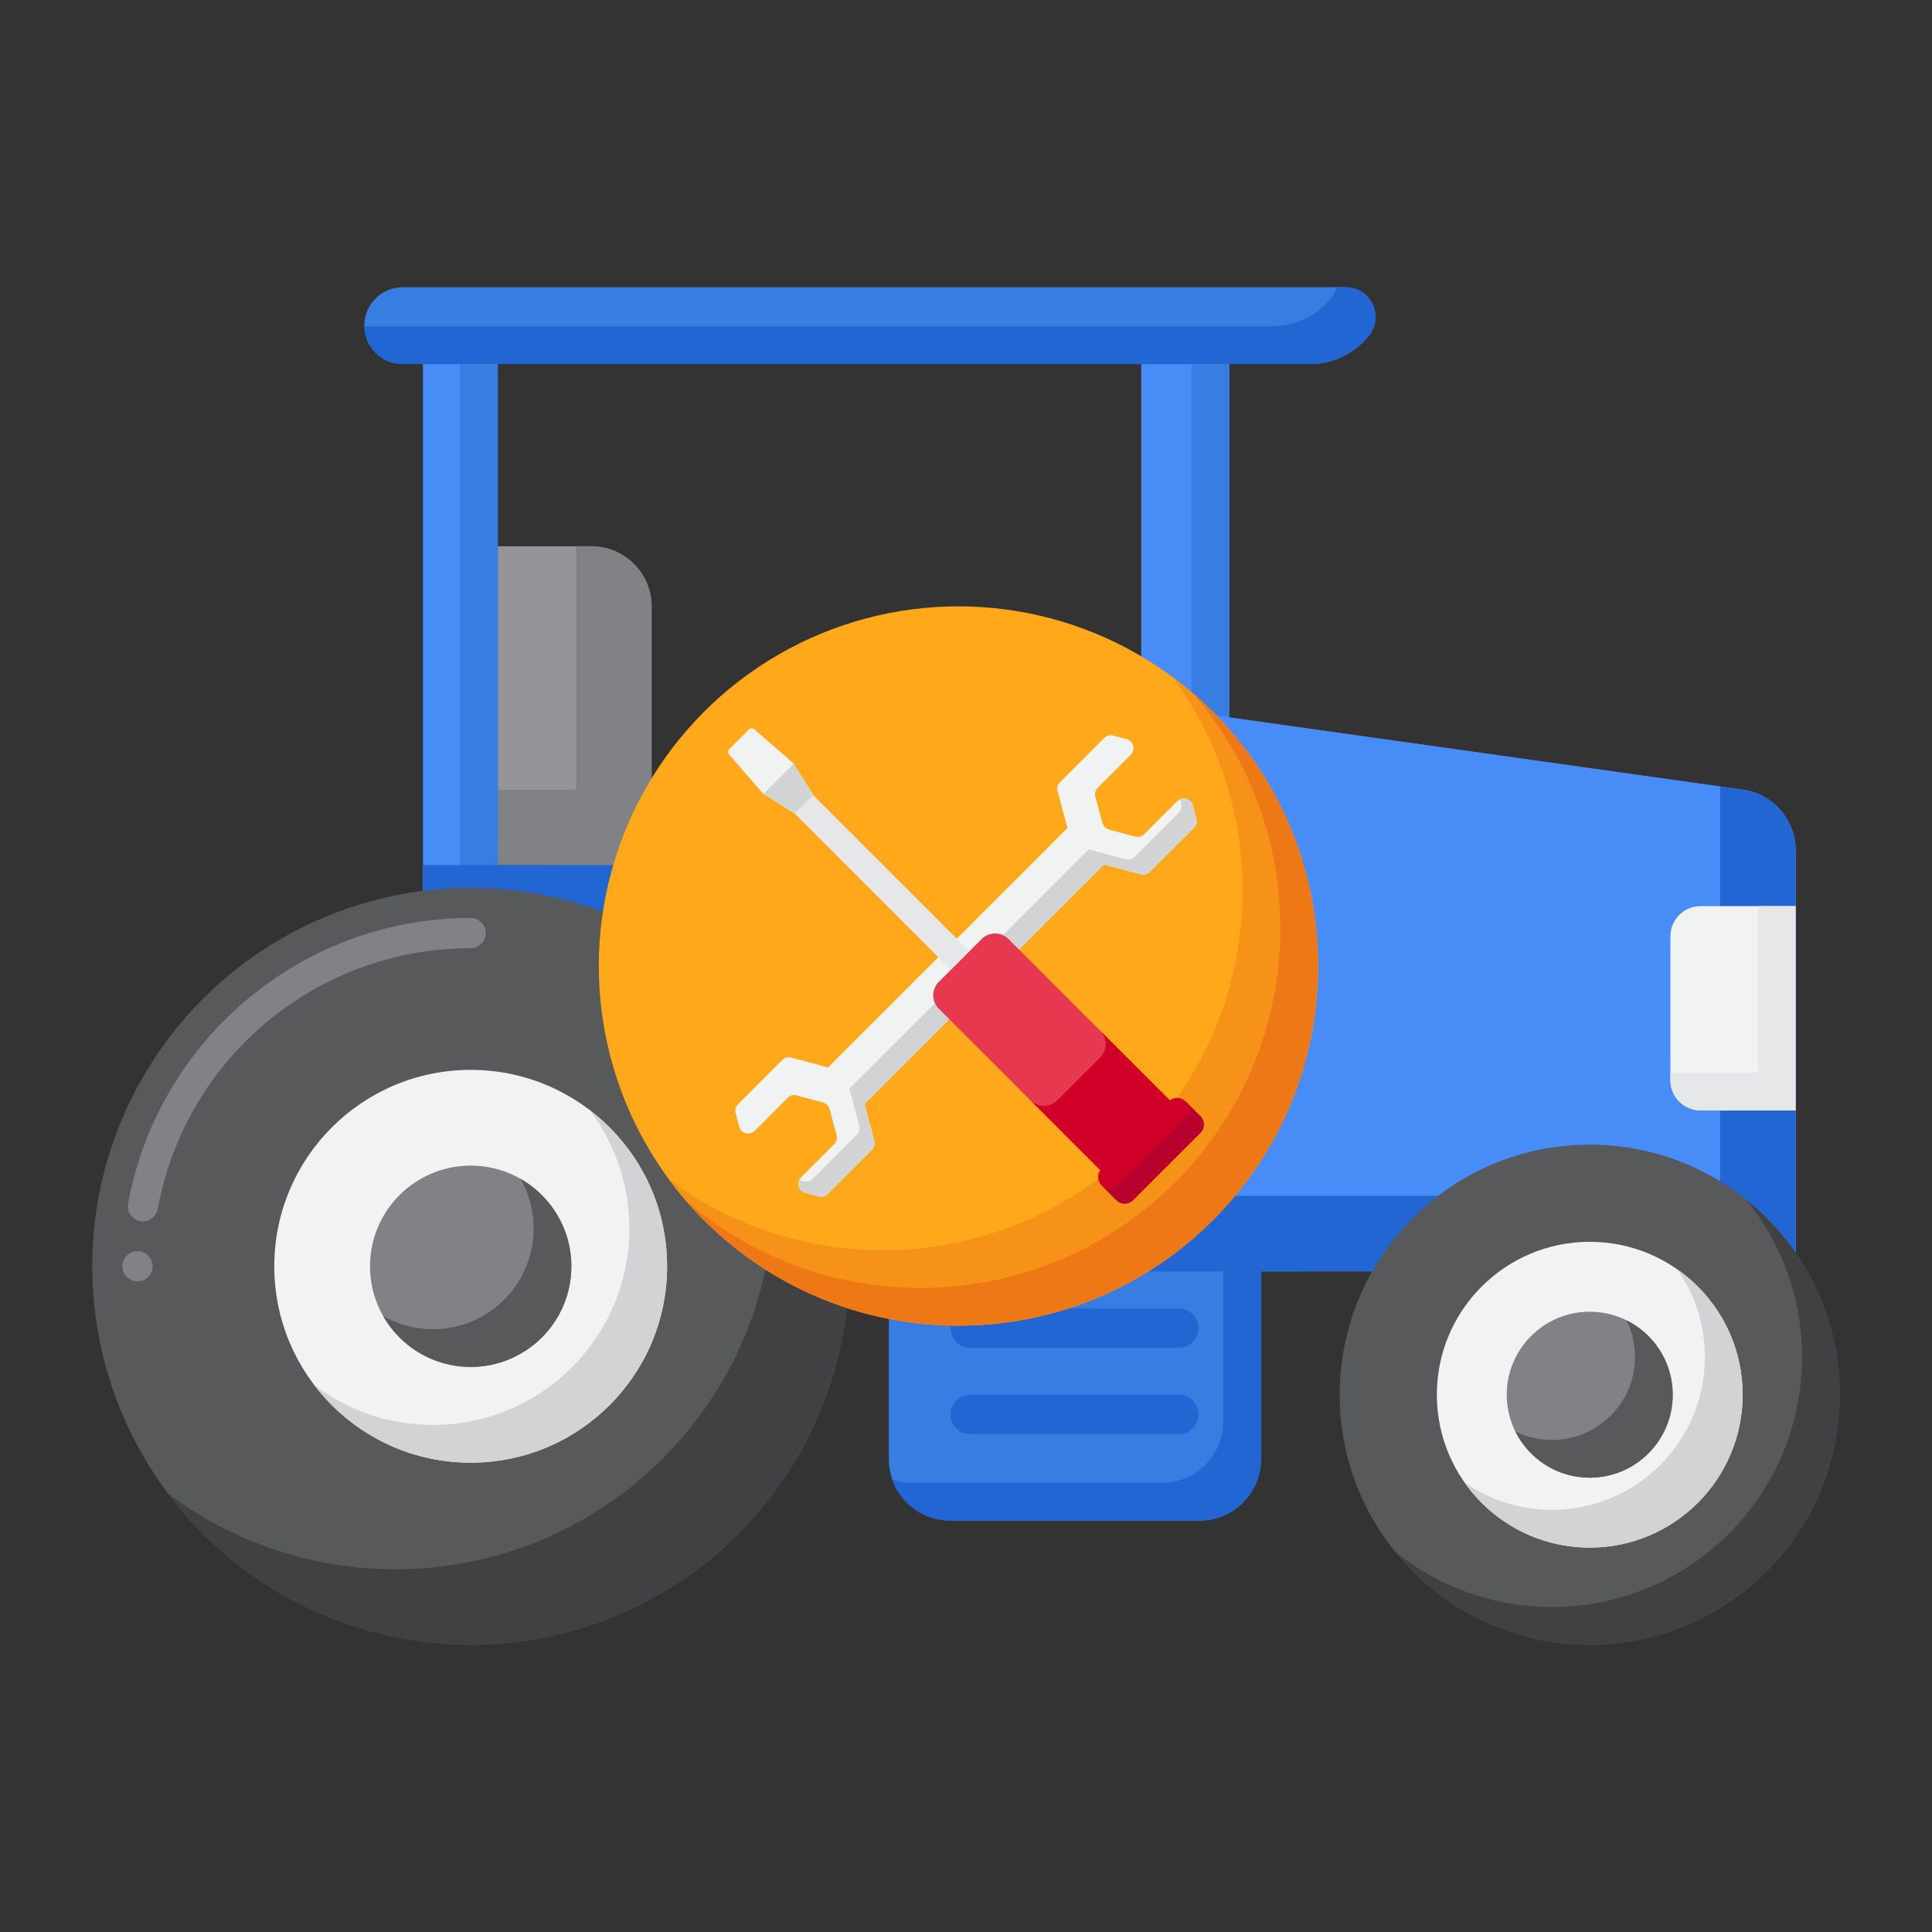 <svg id="Layer_1" enable-background="new 0 0 256 256" height="512" viewBox="0 0 256 256" width="512" xmlns="http://www.w3.org/2000/svg"><rect x="0" y="0" width="256" height="256" fill="#333333" stroke="none"/><g><g><g><g><path d="m151.216 48.241h11.663v49.105h-11.663z" fill="#478cf7"/></g></g><g><g><path d="m157.879 48.241v44.105h-6.663v5h11.663v-49.105z" fill="#377de2"/></g></g><g><g><path d="m110.769 114.623h-37.228v-10h33.221c2.213 0 4.007 1.794 4.007 4.007z" fill="#ffa91a"/></g></g><g><g><path d="m56.044 114.623h116.64v53.833h-116.64z" fill="#377de2"/></g></g><g><g><path d="m162.684 114.623v43.834h-106.64v10h116.64v-53.834z" fill="#2266d3"/></g></g><g><g><path d="m231.004 104.648-82.819-11.653c-1.923-.271-3.762.879-4.362 2.725l-6.141 18.904v53.833h100.242v-55.758c0-4.026-2.941-7.447-6.92-8.051z" fill="#478cf7"/></g></g><g><g><g><path d="m231.004 104.648-82.819-11.653c-1.923-.271-3.762.879-4.362 2.725l-6.141 18.904v53.833h100.242v-55.758c0-4.026-2.941-7.447-6.92-8.051z" fill="#478cf7"/></g></g></g><g><g><path d="m231.004 104.648-3.08-.433v54.243h-90.242v10h100.242v-55.758c0-4.027-2.941-7.448-6.92-8.052z" fill="#2266d3"/></g></g><g><g><path d="m178.331 38.062h-124.972c-2.811 0-5.089 2.279-5.089 5.089 0 2.811 2.279 5.089 5.089 5.089h120.191c3.057 0 5.948-1.389 7.857-3.776 2.065-2.579.228-6.402-3.076-6.402z" fill="#377de2"/></g></g><g><g><path d="m178.331 38.062h-1.196c-.137.487-.375.963-.727 1.402-1.91 2.387-4.801 3.776-7.857 3.776h-120.192c-.03 0-.059-.001-.088-.001.047 2.77 2.307 5.001 5.088 5.001h120.191c3.057 0 5.948-1.39 7.857-3.776 2.065-2.579.228-6.402-3.076-6.402z" fill="#2266d3"/></g></g><g><g><path d="m158.948 201.486h-33.03c-4.497 0-8.143-3.646-8.143-8.143v-24.886h49.316v24.886c.001 4.498-3.645 8.143-8.143 8.143z" fill="#377de2"/></g></g><g><g><path d="m162.092 168.457v19.886c0 4.497-3.646 8.143-8.143 8.143h-33.03c-.942 0-1.847-.161-2.688-.455 1.111 3.176 4.133 5.455 7.688 5.455h33.03c4.497 0 8.143-3.646 8.143-8.143v-24.886z" fill="#2266d3"/></g></g><g><g><path d="m237.924 147.136h-12.59c-2.209 0-4-1.791-4-4v-19.07c0-2.209 1.791-4 4-4h12.59z" fill="#f1f2f2"/></g></g><g><g><path d="m232.924 120.066v22.07h-11.59v1c0 2.209 1.791 4 4 4h12.59v-27.07z" fill="#e6e7e8"/></g></g><g><g><path d="m65.958 114.623v-42.24h12.385c4.418 0 8 3.582 8 8v34.24z" fill="#939598"/></g></g><g><g><path d="m78.343 72.384h-2v32.24h-10.385v10h20.385v-34.24c0-4.419-3.582-8-8-8z" fill="#808285"/></g></g><g><g><circle cx="210.649" cy="184.806" fill="#58595b" r="33.131"/></g></g><g><g><path d="m231.443 159.012c4.589 5.685 7.337 12.919 7.337 20.794 0 18.298-14.833 33.131-33.131 33.131-7.875 0-15.109-2.748-20.794-7.337 6.073 7.524 15.372 12.337 25.794 12.337 18.298 0 33.131-14.833 33.131-33.131 0-10.422-4.813-19.72-12.337-25.794z" fill="#414042"/></g></g><g><g><circle cx="210.649" cy="184.806" fill="#f1f2f2" r="20.259"/></g></g><g><g><path d="m222.255 168.2c2.302 3.287 3.652 7.289 3.652 11.606 0 11.189-9.07 20.259-20.259 20.259-4.317 0-8.319-1.351-11.606-3.652 3.663 5.231 9.735 8.652 16.606 8.652 11.189 0 20.259-9.07 20.259-20.259 0-6.871-3.421-12.943-8.652-16.606z" fill="#d1d3d4"/></g></g><g><g><circle cx="210.649" cy="184.806" fill="#808285" r="10.997"/></g></g><g><g><path d="m215.513 174.942c.725 1.467 1.133 3.118 1.133 4.865 0 6.074-4.924 10.997-10.997 10.997-1.747 0-3.398-.408-4.865-1.133 1.795 3.633 5.538 6.133 9.865 6.133 6.074 0 10.997-4.924 10.997-10.997 0-4.328-2.499-8.07-6.133-9.865z" fill="#58595b"/></g></g><g><g><g><path d="m149.893 137.874c-1.381 0-2.5-1.119-2.5-2.5v-9.337c0-1.381 1.119-2.5 2.5-2.5s2.5 1.119 2.5 2.5v9.337c0 1.381-1.12 2.5-2.5 2.5z" fill="#377de2"/></g></g><g><g><path d="m158.575 137.874c-1.381 0-2.5-1.119-2.5-2.5v-9.337c0-1.381 1.119-2.5 2.5-2.5s2.5 1.119 2.5 2.5v9.337c0 1.381-1.119 2.5-2.5 2.5z" fill="#377de2"/></g></g><g><g><path d="m167.258 137.874c-1.381 0-2.5-1.119-2.5-2.5v-9.337c0-1.381 1.119-2.5 2.5-2.5s2.5 1.119 2.5 2.5v9.337c0 1.381-1.119 2.5-2.5 2.5z" fill="#377de2"/></g></g></g><g><g><path d="m56.044 48.241h9.914v78.745h-9.914z" fill="#478cf7"/></g></g><g><g><path d="m60.958 48.241v73.745h-4.914v5h9.914v-78.745z" fill="#377de2"/></g></g><g><g><g><path d="m56.044 168.457h63.617c.003-.222.004-.445.004-.668 0-24.078-14.852-44.687-35.895-53.166h-27.726z" fill="#2266d3"/></g></g><g><g><circle cx="62.369" cy="167.789" fill="#58595b" r="50.149"/></g></g><g><g><path d="m92.477 127.681c6.304 8.385 10.041 18.81 10.041 30.108 0 27.696-22.452 50.148-50.148 50.148-11.298 0-21.723-3.737-30.108-10.041 9.15 12.17 23.709 20.041 40.108 20.041 27.696 0 50.148-22.452 50.148-50.148-.001-16.398-7.872-30.958-20.041-40.108z" fill="#414042"/></g></g><g><g><circle cx="62.369" cy="167.789" fill="#f1f2f2" r="26.025"/></g></g><g><g><path d="m78.101 147.056c3.321 4.37 5.292 9.821 5.292 15.733 0 14.373-11.652 26.025-26.025 26.025-5.912 0-11.363-1.971-15.733-5.292 4.753 6.254 12.271 10.292 20.733 10.292 14.373 0 26.025-11.652 26.025-26.025.001-8.461-4.037-15.979-10.292-20.733z" fill="#d1d3d4"/></g></g><g><g><circle cx="62.369" cy="167.789" fill="#808285" r="13.339"/></g></g><g><g><path d="m68.965 156.193c1.109 1.945 1.743 4.197 1.743 6.596 0 7.367-5.972 13.339-13.339 13.339-2.4 0-4.651-.634-6.596-1.743 2.296 4.027 6.629 6.743 11.596 6.743 7.367 0 13.339-5.972 13.339-13.339 0-4.967-2.716-9.301-6.743-11.596z" fill="#58595b"/></g></g></g><g><g><path d="m156.198 178.597h-27.624c-1.442 0-2.611-1.169-2.611-2.611 0-1.442 1.169-2.611 2.611-2.611h27.624c1.442 0 2.611 1.169 2.611 2.611 0 1.442-1.169 2.611-2.611 2.611z" fill="#2266d3"/></g></g><g><g><path d="m156.198 190.029h-27.624c-1.442 0-2.611-1.169-2.611-2.611 0-1.442 1.169-2.611 2.611-2.611h27.624c1.442 0 2.611 1.169 2.611 2.611 0 1.442-1.169 2.611-2.611 2.611z" fill="#2266d3"/></g></g></g><g><g><g><circle cx="126.998" cy="127.998" fill="#ffa91a" r="47.654"/></g></g><g><g><path d="m155.323 89.673c5.862 7.918 9.329 17.717 9.329 28.325 0 26.318-21.335 47.654-47.654 47.654-10.609 0-20.407-3.467-28.325-9.329 8.681 11.727 22.615 19.329 38.325 19.329 26.318 0 47.654-21.335 47.654-47.654 0-15.71-7.603-29.644-19.329-38.325z" fill="#f79219"/></g></g><g><g><path d="m158.102 91.894c7.198 8.347 11.55 19.217 11.55 31.104 0 26.318-21.335 47.654-47.654 47.654-11.887 0-22.757-4.353-31.104-11.55 8.739 10.135 21.672 16.55 36.104 16.55 26.318 0 47.654-21.335 47.654-47.654 0-14.432-6.416-27.365-16.55-36.104z" fill="#ef7816"/></g></g><g><g><path d="m151.158 115.86c.425.114.879-.007 1.19-.319l5.861-5.86c.311-.311.433-.765.319-1.19l-.478-1.783c-.176-.657-.852-1.047-1.509-.871-.209.056-.399.166-.552.319l-4.374 4.374c-.311.311-.765.433-1.19.319l-3.476-.931c-.425-.114-.757-.447-.871-.872l-.931-3.475c-.114-.425.008-.879.319-1.19l4.374-4.374c.481-.481.481-1.261-.001-1.742-.153-.153-.343-.263-.552-.319l-1.782-.478c-.425-.114-.879.008-1.19.319l-5.861 5.861c-.311.311-.432.765-.318 1.19l1.309 4.886-31.721 31.721-4.886-1.31c-.425-.114-.879.008-1.19.319l-5.861 5.862c-.311.311-.433.765-.319 1.19l.478 1.782c.176.657.851 1.048 1.509.872.209-.056.399-.166.552-.319l4.374-4.374c.311-.312.765-.433 1.19-.319l3.476.931c.425.114.757.446.871.871l.931 3.476c.114.425-.008.879-.319 1.19l-4.374 4.374c-.481.481-.481 1.261.001 1.742.153.153.344.263.552.319l1.782.477c.425.114.879-.007 1.19-.318l5.861-5.861c.311-.311.432-.765.318-1.19l-1.309-4.886 31.721-31.721z" fill="#f1f2f2"/></g></g><g><g><g><path d="m158.528 108.491-.478-1.783c-.176-.657-.852-1.047-1.509-.871-.059.016-.116.037-.172.061l.159.593c.114.425-.008.879-.319 1.19l-5.861 5.86c-.311.312-.765.433-1.19.319l-4.886-1.308-31.721 31.721 1.309 4.886c.114.425-.007.879-.318 1.19l-5.861 5.861c-.311.311-.765.432-1.19.318l-.593-.159c-.196.451-.11.995.259 1.363.153.153.344.263.552.318l1.782.477c.425.114.879-.007 1.19-.318l5.861-5.861c.311-.311.432-.765.318-1.19l-1.309-4.886 31.721-31.721 4.886 1.308c.425.114.879-.007 1.19-.319l5.861-5.86c.311-.31.433-.764.319-1.189z" fill="#d1d3d4"/></g></g></g><g><g><path d="m155.77 150.126-5.672 5.672c-.983.983-2.577.983-3.56 0l-22.14-22.14c-.983-.983-.983-2.577 0-3.56l5.672-5.672c.983-.983 2.577-.983 3.56 0l22.14 22.14c.983.983.983 2.577 0 3.56z" fill="#e63950"/></g></g><g><g><path d="m155.77 146.566-10-10c.983.983.983 2.577 0 3.56l-5.672 5.672c-.983.983-2.577.983-3.56 0l10 10c.983.983 2.577.983 3.56 0l5.672-5.672c.983-.983.983-2.577 0-3.56z" fill="#d10028"/></g></g><g><g><path d="m159.061 150.099-8.935 8.935c-.604.604-1.584.604-2.188 0l-1.983-1.983c-.604-.604-.604-1.584 0-2.188l8.935-8.935c.604-.604 1.584-.604 2.188 0l1.983 1.983c.604.604.604 1.583 0 2.188z" fill="#d10028"/></g></g><g><g><path d="m159.061 147.911-1.984-1.983c-.003-.002-.006-.005-.008-.008.596.604.593 1.578-.008 2.179l-8.935 8.935c-.601.601-1.575.604-2.179.008.003.003.005.006.008.009l1.983 1.983c.604.604 1.584.604 2.188 0l8.935-8.935c.604-.604.604-1.584 0-2.188z" fill="#b7022d"/></g></g><g><g><path d="m115.149 102.264h3.461v29.289h-3.461z" fill="#e6e7e8" transform="matrix(.707 -.707 .707 .707 -48.433 116.888)"/></g></g><g><g><path d="m96.634 99.262 2.6-2.6c.193-.193.502-.204.708-.025l5.147 4.46 2.676 4.215-2.481 2.481-4.214-2.677-4.461-5.147c-.179-.206-.168-.515.025-.707z" fill="#f1f2f2"/></g></g><g><g><path d="m101.175 105.183 4.109 2.61 2.481-2.481-2.609-4.11z" fill="#d1d3d4"/></g></g></g><g><g><path d="m18.22 169.79c-1.1 0-2-.9-2-2 0-1.101.9-2 2-2s1.99.89 2 1.979v.021c0 1.1-.901 2-2 2zm.719-7.96c-.12 0-.25-.011-.359-.03-1.09-.2-1.811-1.24-1.61-2.33 1.92-10.479 7.49-20.06 15.69-26.97 4.08-3.44 8.659-6.12 13.63-7.971 5.14-1.909 10.55-2.89 16.08-2.89 1.1 0 2 .9 2 2 0 1.101-.9 2-2 2-20.38 0-37.811 14.53-41.46 34.55-.181.96-1.011 1.641-1.971 1.641z" fill="#808285"/></g></g></g></svg>